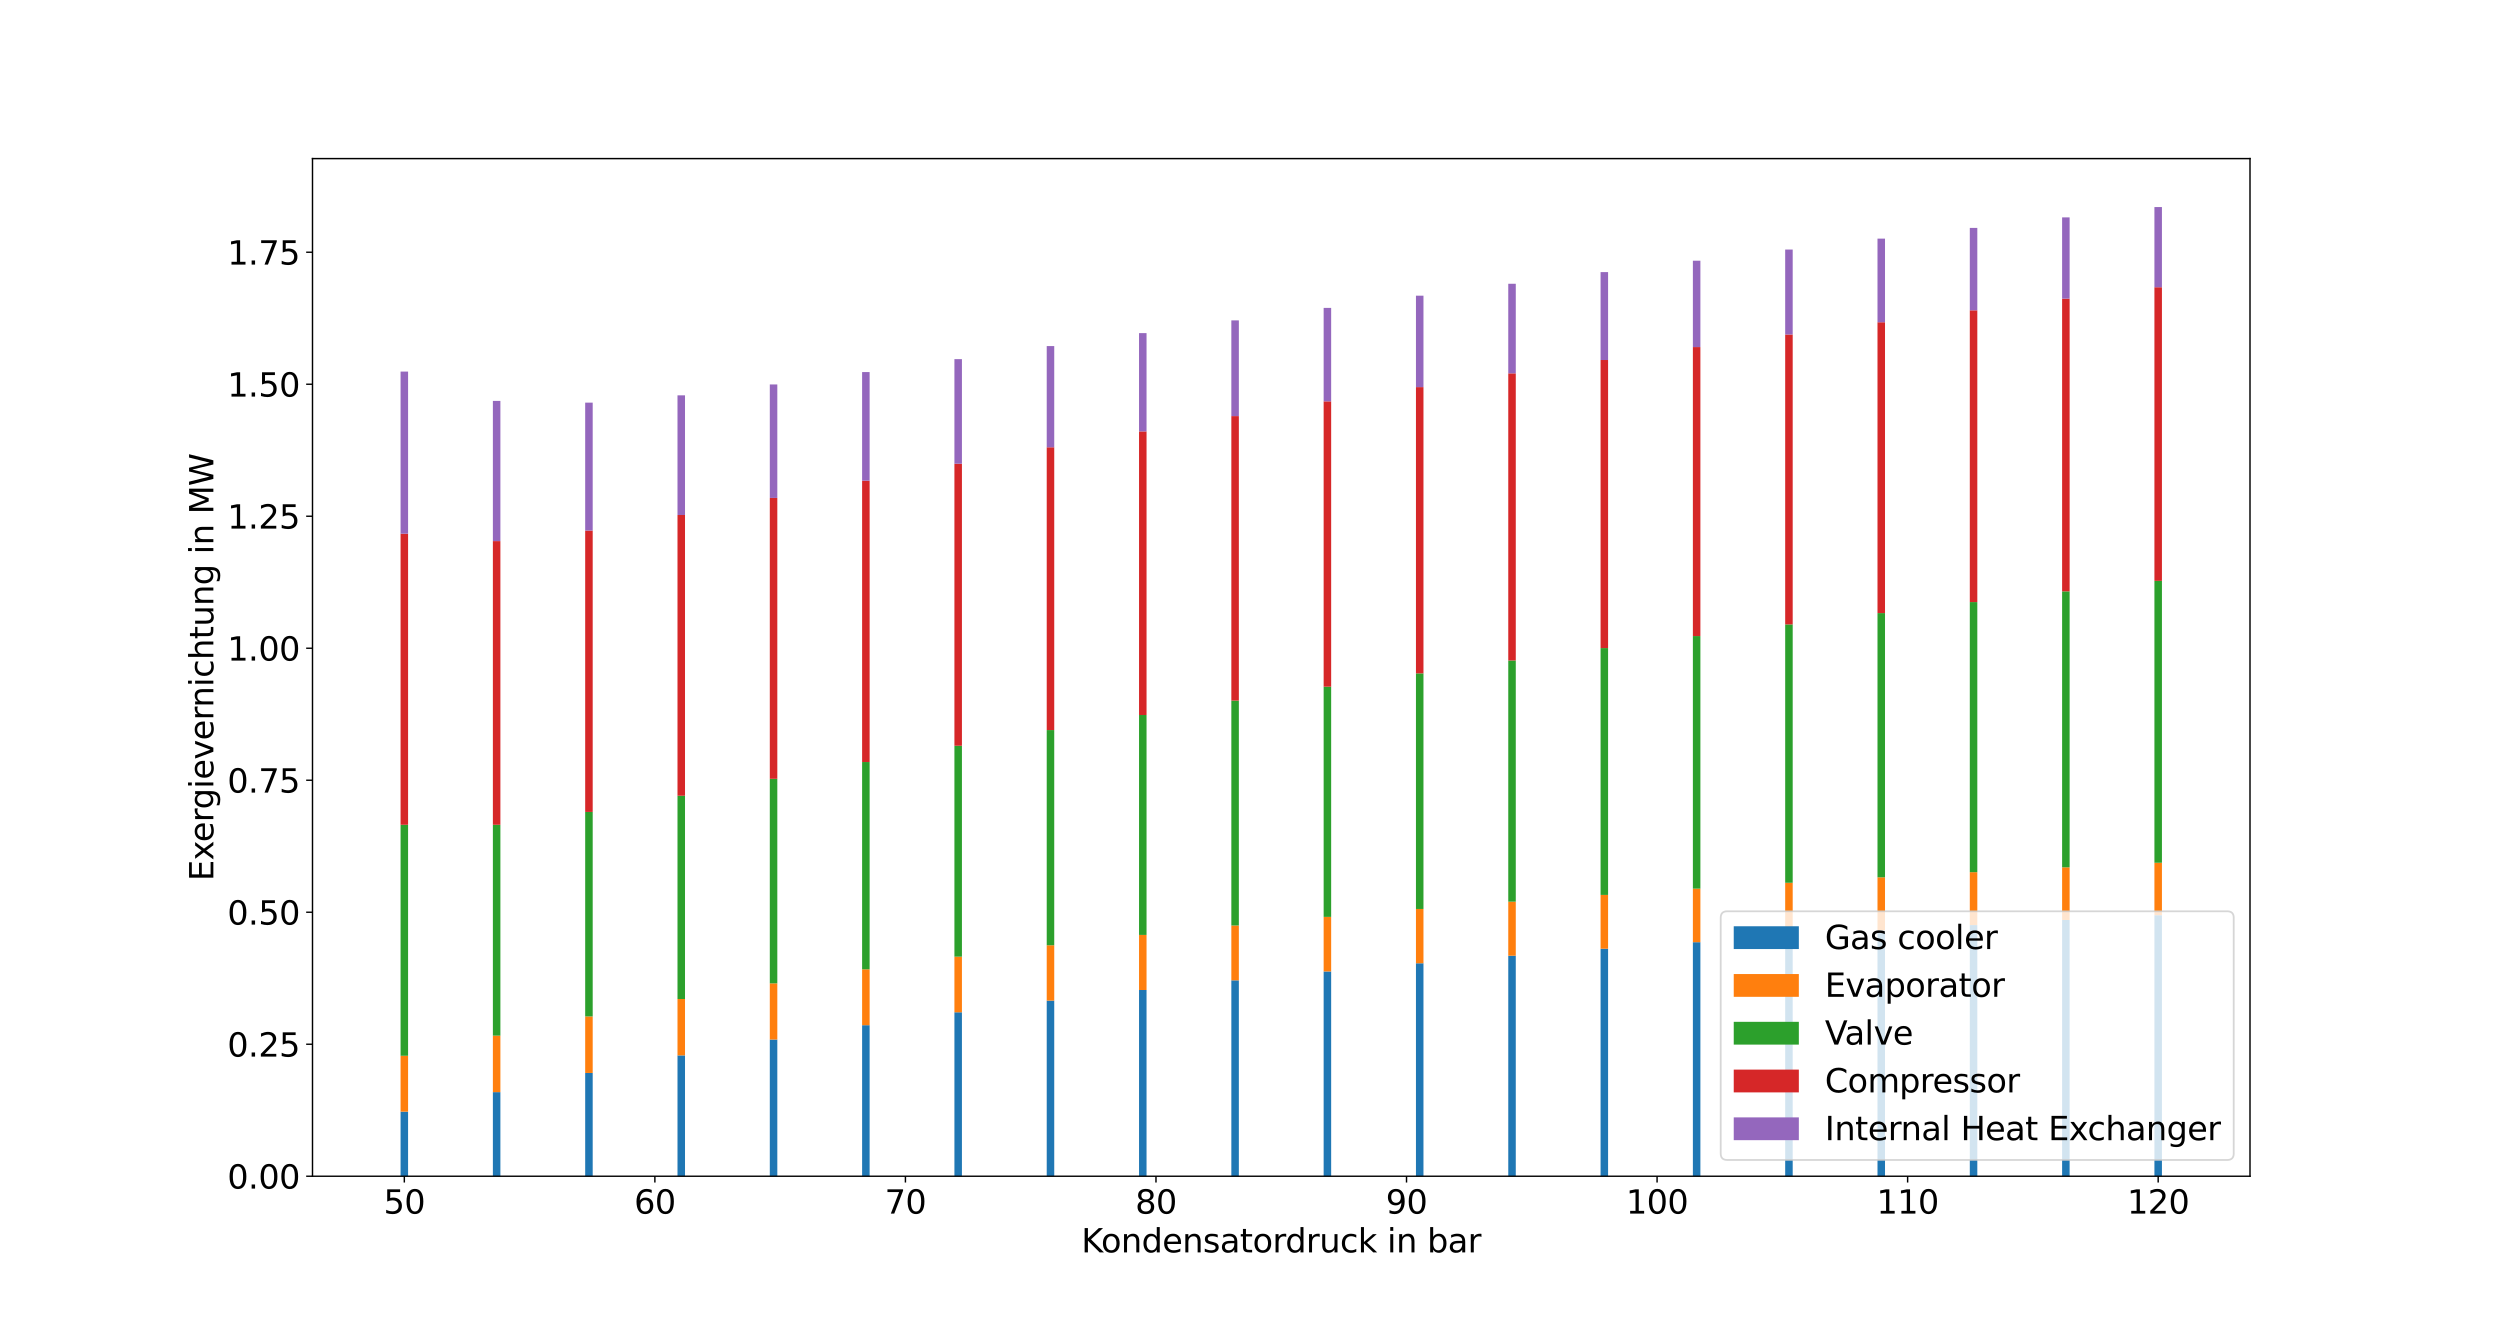 <?xml version="1.0" encoding="utf-8" standalone="no"?>
<!DOCTYPE svg PUBLIC "-//W3C//DTD SVG 1.1//EN"
  "http://www.w3.org/Graphics/SVG/1.1/DTD/svg11.dtd">
<svg xmlns:xlink="http://www.w3.org/1999/xlink" width="1382.4pt" height="730.8pt" viewBox="0 0 1382.4 730.8" xmlns="http://www.w3.org/2000/svg" version="1.1">
 <defs>
  <style type="text/css">*{stroke-linejoin: round; stroke-linecap: butt}</style>
 </defs>
 <g id="figure_1">
  <g id="patch_1">
   <path d="M 0 730.8 
L 1382.4 730.8 
L 1382.4 0 
L 0 0 
z
" style="fill: #ffffff"/>
  </g>
  <g id="axes_1">
   <g id="patch_2">
    <path d="M 172.8 650.412 
L 1244.16 650.412 
L 1244.16 87.696 
L 172.8 87.696 
z
" style="fill: #ffffff"/>
   </g>
   <g id="patch_3">
    <path d="M 221.498 650.412 
L 225.654 650.412 
L 225.654 614.702 
L 221.498 614.702 
z
" clip-path="url(#p7369e51eba)" style="fill: #1f77b4"/>
   </g>
   <g id="patch_4">
    <path d="M 272.541 650.412 
L 276.697 650.412 
L 276.697 603.913 
L 272.541 603.913 
z
" clip-path="url(#p7369e51eba)" style="fill: #1f77b4"/>
   </g>
   <g id="patch_5">
    <path d="M 323.583 650.412 
L 327.739 650.412 
L 327.739 593.308 
L 323.583 593.308 
z
" clip-path="url(#p7369e51eba)" style="fill: #1f77b4"/>
   </g>
   <g id="patch_6">
    <path d="M 374.626 650.412 
L 378.782 650.412 
L 378.782 583.585 
L 374.626 583.585 
z
" clip-path="url(#p7369e51eba)" style="fill: #1f77b4"/>
   </g>
   <g id="patch_7">
    <path d="M 425.668 650.412 
L 429.824 650.412 
L 429.824 574.804 
L 425.668 574.804 
z
" clip-path="url(#p7369e51eba)" style="fill: #1f77b4"/>
   </g>
   <g id="patch_8">
    <path d="M 476.711 650.412 
L 480.867 650.412 
L 480.867 566.895 
L 476.711 566.895 
z
" clip-path="url(#p7369e51eba)" style="fill: #1f77b4"/>
   </g>
   <g id="patch_9">
    <path d="M 527.753 650.412 
L 531.909 650.412 
L 531.909 559.759 
L 527.753 559.759 
z
" clip-path="url(#p7369e51eba)" style="fill: #1f77b4"/>
   </g>
   <g id="patch_10">
    <path d="M 578.796 650.412 
L 582.952 650.412 
L 582.952 553.3 
L 578.796 553.3 
z
" clip-path="url(#p7369e51eba)" style="fill: #1f77b4"/>
   </g>
   <g id="patch_11">
    <path d="M 629.838 650.412 
L 633.994 650.412 
L 633.994 547.431 
L 629.838 547.431 
z
" clip-path="url(#p7369e51eba)" style="fill: #1f77b4"/>
   </g>
   <g id="patch_12">
    <path d="M 680.881 650.412 
L 685.037 650.412 
L 685.037 542.075 
L 680.881 542.075 
z
" clip-path="url(#p7369e51eba)" style="fill: #1f77b4"/>
   </g>
   <g id="patch_13">
    <path d="M 731.923 650.412 
L 736.079 650.412 
L 736.079 537.166 
L 731.923 537.166 
z
" clip-path="url(#p7369e51eba)" style="fill: #1f77b4"/>
   </g>
   <g id="patch_14">
    <path d="M 782.966 650.412 
L 787.122 650.412 
L 787.122 532.649 
L 782.966 532.649 
z
" clip-path="url(#p7369e51eba)" style="fill: #1f77b4"/>
   </g>
   <g id="patch_15">
    <path d="M 834.008 650.412 
L 838.164 650.412 
L 838.164 528.476 
L 834.008 528.476 
z
" clip-path="url(#p7369e51eba)" style="fill: #1f77b4"/>
   </g>
   <g id="patch_16">
    <path d="M 885.051 650.412 
L 889.207 650.412 
L 889.207 524.605 
L 885.051 524.605 
z
" clip-path="url(#p7369e51eba)" style="fill: #1f77b4"/>
   </g>
   <g id="patch_17">
    <path d="M 936.093 650.412 
L 940.249 650.412 
L 940.249 521.001 
L 936.093 521.001 
z
" clip-path="url(#p7369e51eba)" style="fill: #1f77b4"/>
   </g>
   <g id="patch_18">
    <path d="M 987.136 650.412 
L 991.292 650.412 
L 991.292 517.635 
L 987.136 517.635 
z
" clip-path="url(#p7369e51eba)" style="fill: #1f77b4"/>
   </g>
   <g id="patch_19">
    <path d="M 1038.178 650.412 
L 1042.334 650.412 
L 1042.334 514.479 
L 1038.178 514.479 
z
" clip-path="url(#p7369e51eba)" style="fill: #1f77b4"/>
   </g>
   <g id="patch_20">
    <path d="M 1089.221 650.412 
L 1093.377 650.412 
L 1093.377 511.513 
L 1089.221 511.513 
z
" clip-path="url(#p7369e51eba)" style="fill: #1f77b4"/>
   </g>
   <g id="patch_21">
    <path d="M 1140.263 650.412 
L 1144.419 650.412 
L 1144.419 508.715 
L 1140.263 508.715 
z
" clip-path="url(#p7369e51eba)" style="fill: #1f77b4"/>
   </g>
   <g id="patch_22">
    <path d="M 1191.306 650.412 
L 1195.462 650.412 
L 1195.462 506.07 
L 1191.306 506.07 
z
" clip-path="url(#p7369e51eba)" style="fill: #1f77b4"/>
   </g>
   <g id="patch_23">
    <path d="M 221.498 614.702 
L 225.654 614.702 
L 225.654 583.798 
L 221.498 583.798 
z
" clip-path="url(#p7369e51eba)" style="fill: #ff7f0e"/>
   </g>
   <g id="patch_24">
    <path d="M 272.541 603.913 
L 276.697 603.913 
L 276.697 572.67 
L 272.541 572.67 
z
" clip-path="url(#p7369e51eba)" style="fill: #ff7f0e"/>
   </g>
   <g id="patch_25">
    <path d="M 323.583 593.308 
L 327.739 593.308 
L 327.739 562.045 
L 323.583 562.045 
z
" clip-path="url(#p7369e51eba)" style="fill: #ff7f0e"/>
   </g>
   <g id="patch_26">
    <path d="M 374.626 583.585 
L 378.782 583.585 
L 378.782 552.406 
L 374.626 552.406 
z
" clip-path="url(#p7369e51eba)" style="fill: #ff7f0e"/>
   </g>
   <g id="patch_27">
    <path d="M 425.668 574.804 
L 429.824 574.804 
L 429.824 543.751 
L 425.668 543.751 
z
" clip-path="url(#p7369e51eba)" style="fill: #ff7f0e"/>
   </g>
   <g id="patch_28">
    <path d="M 476.711 566.895 
L 480.867 566.895 
L 480.867 535.986 
L 476.711 535.986 
z
" clip-path="url(#p7369e51eba)" style="fill: #ff7f0e"/>
   </g>
   <g id="patch_29">
    <path d="M 527.753 559.759 
L 531.909 559.759 
L 531.909 529 
L 527.753 529 
z
" clip-path="url(#p7369e51eba)" style="fill: #ff7f0e"/>
   </g>
   <g id="patch_30">
    <path d="M 578.796 553.3 
L 582.952 553.3 
L 582.952 522.692 
L 578.796 522.692 
z
" clip-path="url(#p7369e51eba)" style="fill: #ff7f0e"/>
   </g>
   <g id="patch_31">
    <path d="M 629.838 547.431 
L 633.994 547.431 
L 633.994 516.972 
L 629.838 516.972 
z
" clip-path="url(#p7369e51eba)" style="fill: #ff7f0e"/>
   </g>
   <g id="patch_32">
    <path d="M 680.881 542.075 
L 685.037 542.075 
L 685.037 511.764 
L 680.881 511.764 
z
" clip-path="url(#p7369e51eba)" style="fill: #ff7f0e"/>
   </g>
   <g id="patch_33">
    <path d="M 731.923 537.166 
L 736.079 537.166 
L 736.079 507 
L 731.923 507 
z
" clip-path="url(#p7369e51eba)" style="fill: #ff7f0e"/>
   </g>
   <g id="patch_34">
    <path d="M 782.966 532.649 
L 787.122 532.649 
L 787.122 502.624 
L 782.966 502.624 
z
" clip-path="url(#p7369e51eba)" style="fill: #ff7f0e"/>
   </g>
   <g id="patch_35">
    <path d="M 834.008 528.476 
L 838.164 528.476 
L 838.164 498.588 
L 834.008 498.588 
z
" clip-path="url(#p7369e51eba)" style="fill: #ff7f0e"/>
   </g>
   <g id="patch_36">
    <path d="M 885.051 524.605 
L 889.207 524.605 
L 889.207 494.852 
L 885.051 494.852 
z
" clip-path="url(#p7369e51eba)" style="fill: #ff7f0e"/>
   </g>
   <g id="patch_37">
    <path d="M 936.093 521.001 
L 940.249 521.001 
L 940.249 491.381 
L 936.093 491.381 
z
" clip-path="url(#p7369e51eba)" style="fill: #ff7f0e"/>
   </g>
   <g id="patch_38">
    <path d="M 987.136 517.635 
L 991.292 517.635 
L 991.292 488.143 
L 987.136 488.143 
z
" clip-path="url(#p7369e51eba)" style="fill: #ff7f0e"/>
   </g>
   <g id="patch_39">
    <path d="M 1038.178 514.479 
L 1042.334 514.479 
L 1042.334 485.114 
L 1038.178 485.114 
z
" clip-path="url(#p7369e51eba)" style="fill: #ff7f0e"/>
   </g>
   <g id="patch_40">
    <path d="M 1089.221 511.513 
L 1093.377 511.513 
L 1093.377 482.271 
L 1089.221 482.271 
z
" clip-path="url(#p7369e51eba)" style="fill: #ff7f0e"/>
   </g>
   <g id="patch_41">
    <path d="M 1140.263 508.715 
L 1144.419 508.715 
L 1144.419 479.595 
L 1140.263 479.595 
z
" clip-path="url(#p7369e51eba)" style="fill: #ff7f0e"/>
   </g>
   <g id="patch_42">
    <path d="M 1191.306 506.07 
L 1195.462 506.07 
L 1195.462 477.07 
L 1191.306 477.07 
z
" clip-path="url(#p7369e51eba)" style="fill: #ff7f0e"/>
   </g>
   <g id="patch_43">
    <path d="M 221.498 583.798 
L 225.654 583.798 
L 225.654 456.068 
L 221.498 456.068 
z
" clip-path="url(#p7369e51eba)" style="fill: #2ca02c"/>
   </g>
   <g id="patch_44">
    <path d="M 272.541 572.67 
L 276.697 572.67 
L 276.697 456.074 
L 272.541 456.074 
z
" clip-path="url(#p7369e51eba)" style="fill: #2ca02c"/>
   </g>
   <g id="patch_45">
    <path d="M 323.583 562.045 
L 327.739 562.045 
L 327.739 448.969 
L 323.583 448.969 
z
" clip-path="url(#p7369e51eba)" style="fill: #2ca02c"/>
   </g>
   <g id="patch_46">
    <path d="M 374.626 552.406 
L 378.782 552.406 
L 378.782 440.016 
L 374.626 440.016 
z
" clip-path="url(#p7369e51eba)" style="fill: #2ca02c"/>
   </g>
   <g id="patch_47">
    <path d="M 425.668 543.751 
L 429.824 543.751 
L 429.824 430.652 
L 425.668 430.652 
z
" clip-path="url(#p7369e51eba)" style="fill: #2ca02c"/>
   </g>
   <g id="patch_48">
    <path d="M 476.711 535.986 
L 480.867 535.986 
L 480.867 421.374 
L 476.711 421.374 
z
" clip-path="url(#p7369e51eba)" style="fill: #2ca02c"/>
   </g>
   <g id="patch_49">
    <path d="M 527.753 529 
L 531.909 529 
L 531.909 412.368 
L 527.753 412.368 
z
" clip-path="url(#p7369e51eba)" style="fill: #2ca02c"/>
   </g>
   <g id="patch_50">
    <path d="M 578.796 522.692 
L 582.952 522.692 
L 582.952 403.697 
L 578.796 403.697 
z
" clip-path="url(#p7369e51eba)" style="fill: #2ca02c"/>
   </g>
   <g id="patch_51">
    <path d="M 629.838 516.972 
L 633.994 516.972 
L 633.994 395.375 
L 629.838 395.375 
z
" clip-path="url(#p7369e51eba)" style="fill: #2ca02c"/>
   </g>
   <g id="patch_52">
    <path d="M 680.881 511.764 
L 685.037 511.764 
L 685.037 387.389 
L 680.881 387.389 
z
" clip-path="url(#p7369e51eba)" style="fill: #2ca02c"/>
   </g>
   <g id="patch_53">
    <path d="M 731.923 507 
L 736.079 507 
L 736.079 379.719 
L 731.923 379.719 
z
" clip-path="url(#p7369e51eba)" style="fill: #2ca02c"/>
   </g>
   <g id="patch_54">
    <path d="M 782.966 502.624 
L 787.122 502.624 
L 787.122 372.341 
L 782.966 372.341 
z
" clip-path="url(#p7369e51eba)" style="fill: #2ca02c"/>
   </g>
   <g id="patch_55">
    <path d="M 834.008 498.588 
L 838.164 498.588 
L 838.164 365.23 
L 834.008 365.23 
z
" clip-path="url(#p7369e51eba)" style="fill: #2ca02c"/>
   </g>
   <g id="patch_56">
    <path d="M 885.051 494.852 
L 889.207 494.852 
L 889.207 358.362 
L 885.051 358.362 
z
" clip-path="url(#p7369e51eba)" style="fill: #2ca02c"/>
   </g>
   <g id="patch_57">
    <path d="M 936.093 491.381 
L 940.249 491.381 
L 940.249 351.716 
L 936.093 351.716 
z
" clip-path="url(#p7369e51eba)" style="fill: #2ca02c"/>
   </g>
   <g id="patch_58">
    <path d="M 987.136 488.143 
L 991.292 488.143 
L 991.292 345.273 
L 987.136 345.273 
z
" clip-path="url(#p7369e51eba)" style="fill: #2ca02c"/>
   </g>
   <g id="patch_59">
    <path d="M 1038.178 485.114 
L 1042.334 485.114 
L 1042.334 339.015 
L 1038.178 339.015 
z
" clip-path="url(#p7369e51eba)" style="fill: #2ca02c"/>
   </g>
   <g id="patch_60">
    <path d="M 1089.221 482.271 
L 1093.377 482.271 
L 1093.377 332.925 
L 1089.221 332.925 
z
" clip-path="url(#p7369e51eba)" style="fill: #2ca02c"/>
   </g>
   <g id="patch_61">
    <path d="M 1140.263 479.595 
L 1144.419 479.595 
L 1144.419 326.991 
L 1140.263 326.991 
z
" clip-path="url(#p7369e51eba)" style="fill: #2ca02c"/>
   </g>
   <g id="patch_62">
    <path d="M 1191.306 477.07 
L 1195.462 477.07 
L 1195.462 321.199 
L 1191.306 321.199 
z
" clip-path="url(#p7369e51eba)" style="fill: #2ca02c"/>
   </g>
   <g id="patch_63">
    <path d="M 221.498 456.068 
L 225.654 456.068 
L 225.654 295.112 
L 221.498 295.112 
z
" clip-path="url(#p7369e51eba)" style="fill: #d62728"/>
   </g>
   <g id="patch_64">
    <path d="M 272.541 456.074 
L 276.697 456.074 
L 276.697 299.205 
L 272.541 299.205 
z
" clip-path="url(#p7369e51eba)" style="fill: #d62728"/>
   </g>
   <g id="patch_65">
    <path d="M 323.583 448.969 
L 327.739 448.969 
L 327.739 293.384 
L 323.583 293.384 
z
" clip-path="url(#p7369e51eba)" style="fill: #d62728"/>
   </g>
   <g id="patch_66">
    <path d="M 374.626 440.016 
L 378.782 440.016 
L 378.782 284.767 
L 374.626 284.767 
z
" clip-path="url(#p7369e51eba)" style="fill: #d62728"/>
   </g>
   <g id="patch_67">
    <path d="M 425.668 430.652 
L 429.824 430.652 
L 429.824 275.334 
L 425.668 275.334 
z
" clip-path="url(#p7369e51eba)" style="fill: #d62728"/>
   </g>
   <g id="patch_68">
    <path d="M 476.711 421.374 
L 480.867 421.374 
L 480.867 265.791 
L 476.711 265.791 
z
" clip-path="url(#p7369e51eba)" style="fill: #d62728"/>
   </g>
   <g id="patch_69">
    <path d="M 527.753 412.368 
L 531.909 412.368 
L 531.909 256.417 
L 527.753 256.417 
z
" clip-path="url(#p7369e51eba)" style="fill: #d62728"/>
   </g>
   <g id="patch_70">
    <path d="M 578.796 403.697 
L 582.952 403.697 
L 582.952 247.324 
L 578.796 247.324 
z
" clip-path="url(#p7369e51eba)" style="fill: #d62728"/>
   </g>
   <g id="patch_71">
    <path d="M 629.838 395.375 
L 633.994 395.375 
L 633.994 238.546 
L 629.838 238.546 
z
" clip-path="url(#p7369e51eba)" style="fill: #d62728"/>
   </g>
   <g id="patch_72">
    <path d="M 680.881 387.389 
L 685.037 387.389 
L 685.037 230.085 
L 680.881 230.085 
z
" clip-path="url(#p7369e51eba)" style="fill: #d62728"/>
   </g>
   <g id="patch_73">
    <path d="M 731.923 379.719 
L 736.079 379.719 
L 736.079 221.928 
L 731.923 221.928 
z
" clip-path="url(#p7369e51eba)" style="fill: #d62728"/>
   </g>
   <g id="patch_74">
    <path d="M 782.966 372.341 
L 787.122 372.341 
L 787.122 214.055 
L 782.966 214.055 
z
" clip-path="url(#p7369e51eba)" style="fill: #d62728"/>
   </g>
   <g id="patch_75">
    <path d="M 834.008 365.23 
L 838.164 365.23 
L 838.164 206.443 
L 834.008 206.443 
z
" clip-path="url(#p7369e51eba)" style="fill: #d62728"/>
   </g>
   <g id="patch_76">
    <path d="M 885.051 358.362 
L 889.207 358.362 
L 889.207 199.07 
L 885.051 199.07 
z
" clip-path="url(#p7369e51eba)" style="fill: #d62728"/>
   </g>
   <g id="patch_77">
    <path d="M 936.093 351.716 
L 940.249 351.716 
L 940.249 191.916 
L 936.093 191.916 
z
" clip-path="url(#p7369e51eba)" style="fill: #d62728"/>
   </g>
   <g id="patch_78">
    <path d="M 987.136 345.273 
L 991.292 345.273 
L 991.292 184.963 
L 987.136 184.963 
z
" clip-path="url(#p7369e51eba)" style="fill: #d62728"/>
   </g>
   <g id="patch_79">
    <path d="M 1038.178 339.015 
L 1042.334 339.015 
L 1042.334 178.192 
L 1038.178 178.192 
z
" clip-path="url(#p7369e51eba)" style="fill: #d62728"/>
   </g>
   <g id="patch_80">
    <path d="M 1089.221 332.925 
L 1093.377 332.925 
L 1093.377 171.588 
L 1089.221 171.588 
z
" clip-path="url(#p7369e51eba)" style="fill: #d62728"/>
   </g>
   <g id="patch_81">
    <path d="M 1140.263 326.991 
L 1144.419 326.991 
L 1144.419 165.138 
L 1140.263 165.138 
z
" clip-path="url(#p7369e51eba)" style="fill: #d62728"/>
   </g>
   <g id="patch_82">
    <path d="M 1191.306 321.199 
L 1195.462 321.199 
L 1195.462 158.83 
L 1191.306 158.83 
z
" clip-path="url(#p7369e51eba)" style="fill: #d62728"/>
   </g>
   <g id="patch_83">
    <path d="M 221.498 295.112 
L 225.654 295.112 
L 225.654 205.468 
L 221.498 205.468 
z
" clip-path="url(#p7369e51eba)" style="fill: #9467bd"/>
   </g>
   <g id="patch_84">
    <path d="M 272.541 299.205 
L 276.697 299.205 
L 276.697 221.684 
L 272.541 221.684 
z
" clip-path="url(#p7369e51eba)" style="fill: #9467bd"/>
   </g>
   <g id="patch_85">
    <path d="M 323.583 293.384 
L 327.739 293.384 
L 327.739 222.641 
L 323.583 222.641 
z
" clip-path="url(#p7369e51eba)" style="fill: #9467bd"/>
   </g>
   <g id="patch_86">
    <path d="M 374.626 284.767 
L 378.782 284.767 
L 378.782 218.604 
L 374.626 218.604 
z
" clip-path="url(#p7369e51eba)" style="fill: #9467bd"/>
   </g>
   <g id="patch_87">
    <path d="M 425.668 275.334 
L 429.824 275.334 
L 429.824 212.585 
L 425.668 212.585 
z
" clip-path="url(#p7369e51eba)" style="fill: #9467bd"/>
   </g>
   <g id="patch_88">
    <path d="M 476.711 265.791 
L 480.867 265.791 
L 480.867 205.741 
L 476.711 205.741 
z
" clip-path="url(#p7369e51eba)" style="fill: #9467bd"/>
   </g>
   <g id="patch_89">
    <path d="M 527.753 256.417 
L 531.909 256.417 
L 531.909 198.585 
L 527.753 198.585 
z
" clip-path="url(#p7369e51eba)" style="fill: #9467bd"/>
   </g>
   <g id="patch_90">
    <path d="M 578.796 247.324 
L 582.952 247.324 
L 582.952 191.365 
L 578.796 191.365 
z
" clip-path="url(#p7369e51eba)" style="fill: #9467bd"/>
   </g>
   <g id="patch_91">
    <path d="M 629.838 238.546 
L 633.994 238.546 
L 633.994 184.201 
L 629.838 184.201 
z
" clip-path="url(#p7369e51eba)" style="fill: #9467bd"/>
   </g>
   <g id="patch_92">
    <path d="M 680.881 230.085 
L 685.037 230.085 
L 685.037 177.155 
L 680.881 177.155 
z
" clip-path="url(#p7369e51eba)" style="fill: #9467bd"/>
   </g>
   <g id="patch_93">
    <path d="M 731.923 221.928 
L 736.079 221.928 
L 736.079 170.253 
L 731.923 170.253 
z
" clip-path="url(#p7369e51eba)" style="fill: #9467bd"/>
   </g>
   <g id="patch_94">
    <path d="M 782.966 214.055 
L 787.122 214.055 
L 787.122 163.504 
L 782.966 163.504 
z
" clip-path="url(#p7369e51eba)" style="fill: #9467bd"/>
   </g>
   <g id="patch_95">
    <path d="M 834.008 206.443 
L 838.164 206.443 
L 838.164 156.91 
L 834.008 156.91 
z
" clip-path="url(#p7369e51eba)" style="fill: #9467bd"/>
   </g>
   <g id="patch_96">
    <path d="M 885.051 199.07 
L 889.207 199.07 
L 889.207 150.464 
L 885.051 150.464 
z
" clip-path="url(#p7369e51eba)" style="fill: #9467bd"/>
   </g>
   <g id="patch_97">
    <path d="M 936.093 191.916 
L 940.249 191.916 
L 940.249 144.161 
L 936.093 144.161 
z
" clip-path="url(#p7369e51eba)" style="fill: #9467bd"/>
   </g>
   <g id="patch_98">
    <path d="M 987.136 184.963 
L 991.292 184.963 
L 991.292 137.992 
L 987.136 137.992 
z
" clip-path="url(#p7369e51eba)" style="fill: #9467bd"/>
   </g>
   <g id="patch_99">
    <path d="M 1038.178 178.192 
L 1042.334 178.192 
L 1042.334 131.949 
L 1038.178 131.949 
z
" clip-path="url(#p7369e51eba)" style="fill: #9467bd"/>
   </g>
   <g id="patch_100">
    <path d="M 1089.221 171.588 
L 1093.377 171.588 
L 1093.377 126.023 
L 1089.221 126.023 
z
" clip-path="url(#p7369e51eba)" style="fill: #9467bd"/>
   </g>
   <g id="patch_101">
    <path d="M 1140.263 165.138 
L 1144.419 165.138 
L 1144.419 120.206 
L 1140.263 120.206 
z
" clip-path="url(#p7369e51eba)" style="fill: #9467bd"/>
   </g>
   <g id="patch_102">
    <path d="M 1191.306 158.83 
L 1195.462 158.83 
L 1195.462 114.492 
L 1191.306 114.492 
z
" clip-path="url(#p7369e51eba)" style="fill: #9467bd"/>
   </g>
   <g id="matplotlib.axis_1">
    <g id="xtick_1">
     <g id="line2d_1">
      <defs>
       <path id="m0878bf760c" d="M 0 0 
L 0 3.5 
" style="stroke: #000000; stroke-width: 0.8"/>
      </defs>
      <g>
       <use xlink:href="#m0878bf760c" x="223.576" y="650.412" style="stroke: #000000; stroke-width: 0.8"/>
      </g>
     </g>
     <g id="text_1">
      <!-- 50 -->
      <g transform="translate(212.124 671.089) scale(0.18 -0.18)">
       <defs>
        <path id="DejaVuSans-35" d="M 691 4666 
L 3169 4666 
L 3169 4134 
L 1269 4134 
L 1269 2991 
Q 1406 3038 1543 3061 
Q 1681 3084 1819 3084 
Q 2600 3084 3056 2656 
Q 3513 2228 3513 1497 
Q 3513 744 3044 326 
Q 2575 -91 1722 -91 
Q 1428 -91 1123 -41 
Q 819 9 494 109 
L 494 744 
Q 775 591 1075 516 
Q 1375 441 1709 441 
Q 2250 441 2565 725 
Q 2881 1009 2881 1497 
Q 2881 1984 2565 2268 
Q 2250 2553 1709 2553 
Q 1456 2553 1204 2497 
Q 953 2441 691 2322 
L 691 4666 
z
" transform="scale(0.016)"/>
        <path id="DejaVuSans-30" d="M 2034 4250 
Q 1547 4250 1301 3770 
Q 1056 3291 1056 2328 
Q 1056 1369 1301 889 
Q 1547 409 2034 409 
Q 2525 409 2770 889 
Q 3016 1369 3016 2328 
Q 3016 3291 2770 3770 
Q 2525 4250 2034 4250 
z
M 2034 4750 
Q 2819 4750 3233 4129 
Q 3647 3509 3647 2328 
Q 3647 1150 3233 529 
Q 2819 -91 2034 -91 
Q 1250 -91 836 529 
Q 422 1150 422 2328 
Q 422 3509 836 4129 
Q 1250 4750 2034 4750 
z
" transform="scale(0.016)"/>
       </defs>
       <use xlink:href="#DejaVuSans-35"/>
       <use xlink:href="#DejaVuSans-30" x="63.623"/>
      </g>
     </g>
    </g>
    <g id="xtick_2">
     <g id="line2d_2">
      <g>
       <use xlink:href="#m0878bf760c" x="362.12" y="650.412" style="stroke: #000000; stroke-width: 0.8"/>
      </g>
     </g>
     <g id="text_2">
      <!-- 60 -->
      <g transform="translate(350.668 671.089) scale(0.18 -0.18)">
       <defs>
        <path id="DejaVuSans-36" d="M 2113 2584 
Q 1688 2584 1439 2293 
Q 1191 2003 1191 1497 
Q 1191 994 1439 701 
Q 1688 409 2113 409 
Q 2538 409 2786 701 
Q 3034 994 3034 1497 
Q 3034 2003 2786 2293 
Q 2538 2584 2113 2584 
z
M 3366 4563 
L 3366 3988 
Q 3128 4100 2886 4159 
Q 2644 4219 2406 4219 
Q 1781 4219 1451 3797 
Q 1122 3375 1075 2522 
Q 1259 2794 1537 2939 
Q 1816 3084 2150 3084 
Q 2853 3084 3261 2657 
Q 3669 2231 3669 1497 
Q 3669 778 3244 343 
Q 2819 -91 2113 -91 
Q 1303 -91 875 529 
Q 447 1150 447 2328 
Q 447 3434 972 4092 
Q 1497 4750 2381 4750 
Q 2619 4750 2861 4703 
Q 3103 4656 3366 4563 
z
" transform="scale(0.016)"/>
       </defs>
       <use xlink:href="#DejaVuSans-36"/>
       <use xlink:href="#DejaVuSans-30" x="63.623"/>
      </g>
     </g>
    </g>
    <g id="xtick_3">
     <g id="line2d_3">
      <g>
       <use xlink:href="#m0878bf760c" x="500.664" y="650.412" style="stroke: #000000; stroke-width: 0.8"/>
      </g>
     </g>
     <g id="text_3">
      <!-- 70 -->
      <g transform="translate(489.212 671.089) scale(0.18 -0.18)">
       <defs>
        <path id="DejaVuSans-37" d="M 525 4666 
L 3525 4666 
L 3525 4397 
L 1831 0 
L 1172 0 
L 2766 4134 
L 525 4134 
L 525 4666 
z
" transform="scale(0.016)"/>
       </defs>
       <use xlink:href="#DejaVuSans-37"/>
       <use xlink:href="#DejaVuSans-30" x="63.623"/>
      </g>
     </g>
    </g>
    <g id="xtick_4">
     <g id="line2d_4">
      <g>
       <use xlink:href="#m0878bf760c" x="639.208" y="650.412" style="stroke: #000000; stroke-width: 0.8"/>
      </g>
     </g>
     <g id="text_4">
      <!-- 80 -->
      <g transform="translate(627.756 671.089) scale(0.18 -0.18)">
       <defs>
        <path id="DejaVuSans-38" d="M 2034 2216 
Q 1584 2216 1326 1975 
Q 1069 1734 1069 1313 
Q 1069 891 1326 650 
Q 1584 409 2034 409 
Q 2484 409 2743 651 
Q 3003 894 3003 1313 
Q 3003 1734 2745 1975 
Q 2488 2216 2034 2216 
z
M 1403 2484 
Q 997 2584 770 2862 
Q 544 3141 544 3541 
Q 544 4100 942 4425 
Q 1341 4750 2034 4750 
Q 2731 4750 3128 4425 
Q 3525 4100 3525 3541 
Q 3525 3141 3298 2862 
Q 3072 2584 2669 2484 
Q 3125 2378 3379 2068 
Q 3634 1759 3634 1313 
Q 3634 634 3220 271 
Q 2806 -91 2034 -91 
Q 1263 -91 848 271 
Q 434 634 434 1313 
Q 434 1759 690 2068 
Q 947 2378 1403 2484 
z
M 1172 3481 
Q 1172 3119 1398 2916 
Q 1625 2713 2034 2713 
Q 2441 2713 2670 2916 
Q 2900 3119 2900 3481 
Q 2900 3844 2670 4047 
Q 2441 4250 2034 4250 
Q 1625 4250 1398 4047 
Q 1172 3844 1172 3481 
z
" transform="scale(0.016)"/>
       </defs>
       <use xlink:href="#DejaVuSans-38"/>
       <use xlink:href="#DejaVuSans-30" x="63.623"/>
      </g>
     </g>
    </g>
    <g id="xtick_5">
     <g id="line2d_5">
      <g>
       <use xlink:href="#m0878bf760c" x="777.752" y="650.412" style="stroke: #000000; stroke-width: 0.8"/>
      </g>
     </g>
     <g id="text_5">
      <!-- 90 -->
      <g transform="translate(766.299 671.089) scale(0.18 -0.18)">
       <defs>
        <path id="DejaVuSans-39" d="M 703 97 
L 703 672 
Q 941 559 1184 500 
Q 1428 441 1663 441 
Q 2288 441 2617 861 
Q 2947 1281 2994 2138 
Q 2813 1869 2534 1725 
Q 2256 1581 1919 1581 
Q 1219 1581 811 2004 
Q 403 2428 403 3163 
Q 403 3881 828 4315 
Q 1253 4750 1959 4750 
Q 2769 4750 3195 4129 
Q 3622 3509 3622 2328 
Q 3622 1225 3098 567 
Q 2575 -91 1691 -91 
Q 1453 -91 1209 -44 
Q 966 3 703 97 
z
M 1959 2075 
Q 2384 2075 2632 2365 
Q 2881 2656 2881 3163 
Q 2881 3666 2632 3958 
Q 2384 4250 1959 4250 
Q 1534 4250 1286 3958 
Q 1038 3666 1038 3163 
Q 1038 2656 1286 2365 
Q 1534 2075 1959 2075 
z
" transform="scale(0.016)"/>
       </defs>
       <use xlink:href="#DejaVuSans-39"/>
       <use xlink:href="#DejaVuSans-30" x="63.623"/>
      </g>
     </g>
    </g>
    <g id="xtick_6">
     <g id="line2d_6">
      <g>
       <use xlink:href="#m0878bf760c" x="916.296" y="650.412" style="stroke: #000000; stroke-width: 0.8"/>
      </g>
     </g>
     <g id="text_6">
      <!-- 100 -->
      <g transform="translate(899.117 671.089) scale(0.18 -0.18)">
       <defs>
        <path id="DejaVuSans-31" d="M 794 531 
L 1825 531 
L 1825 4091 
L 703 3866 
L 703 4441 
L 1819 4666 
L 2450 4666 
L 2450 531 
L 3481 531 
L 3481 0 
L 794 0 
L 794 531 
z
" transform="scale(0.016)"/>
       </defs>
       <use xlink:href="#DejaVuSans-31"/>
       <use xlink:href="#DejaVuSans-30" x="63.623"/>
       <use xlink:href="#DejaVuSans-30" x="127.246"/>
      </g>
     </g>
    </g>
    <g id="xtick_7">
     <g id="line2d_7">
      <g>
       <use xlink:href="#m0878bf760c" x="1054.84" y="650.412" style="stroke: #000000; stroke-width: 0.8"/>
      </g>
     </g>
     <g id="text_7">
      <!-- 110 -->
      <g transform="translate(1037.661 671.089) scale(0.18 -0.18)">
       <use xlink:href="#DejaVuSans-31"/>
       <use xlink:href="#DejaVuSans-31" x="63.623"/>
       <use xlink:href="#DejaVuSans-30" x="127.246"/>
      </g>
     </g>
    </g>
    <g id="xtick_8">
     <g id="line2d_8">
      <g>
       <use xlink:href="#m0878bf760c" x="1193.384" y="650.412" style="stroke: #000000; stroke-width: 0.8"/>
      </g>
     </g>
     <g id="text_8">
      <!-- 120 -->
      <g transform="translate(1176.205 671.089) scale(0.18 -0.18)">
       <defs>
        <path id="DejaVuSans-32" d="M 1228 531 
L 3431 531 
L 3431 0 
L 469 0 
L 469 531 
Q 828 903 1448 1529 
Q 2069 2156 2228 2338 
Q 2531 2678 2651 2914 
Q 2772 3150 2772 3378 
Q 2772 3750 2511 3984 
Q 2250 4219 1831 4219 
Q 1534 4219 1204 4116 
Q 875 4013 500 3803 
L 500 4441 
Q 881 4594 1212 4672 
Q 1544 4750 1819 4750 
Q 2544 4750 2975 4387 
Q 3406 4025 3406 3419 
Q 3406 3131 3298 2873 
Q 3191 2616 2906 2266 
Q 2828 2175 2409 1742 
Q 1991 1309 1228 531 
z
" transform="scale(0.016)"/>
       </defs>
       <use xlink:href="#DejaVuSans-31"/>
       <use xlink:href="#DejaVuSans-32" x="63.623"/>
       <use xlink:href="#DejaVuSans-30" x="127.246"/>
      </g>
     </g>
    </g>
    <g id="text_9">
     <!-- Kondensatordruck in bar -->
     <g transform="translate(597.95 692.51) scale(0.18 -0.18)">
      <defs>
       <path id="DejaVuSans-4b" d="M 628 4666 
L 1259 4666 
L 1259 2694 
L 3353 4666 
L 4166 4666 
L 1850 2491 
L 4331 0 
L 3500 0 
L 1259 2247 
L 1259 0 
L 628 0 
L 628 4666 
z
" transform="scale(0.016)"/>
       <path id="DejaVuSans-6f" d="M 1959 3097 
Q 1497 3097 1228 2736 
Q 959 2375 959 1747 
Q 959 1119 1226 758 
Q 1494 397 1959 397 
Q 2419 397 2687 759 
Q 2956 1122 2956 1747 
Q 2956 2369 2687 2733 
Q 2419 3097 1959 3097 
z
M 1959 3584 
Q 2709 3584 3137 3096 
Q 3566 2609 3566 1747 
Q 3566 888 3137 398 
Q 2709 -91 1959 -91 
Q 1206 -91 779 398 
Q 353 888 353 1747 
Q 353 2609 779 3096 
Q 1206 3584 1959 3584 
z
" transform="scale(0.016)"/>
       <path id="DejaVuSans-6e" d="M 3513 2113 
L 3513 0 
L 2938 0 
L 2938 2094 
Q 2938 2591 2744 2837 
Q 2550 3084 2163 3084 
Q 1697 3084 1428 2787 
Q 1159 2491 1159 1978 
L 1159 0 
L 581 0 
L 581 3500 
L 1159 3500 
L 1159 2956 
Q 1366 3272 1645 3428 
Q 1925 3584 2291 3584 
Q 2894 3584 3203 3211 
Q 3513 2838 3513 2113 
z
" transform="scale(0.016)"/>
       <path id="DejaVuSans-64" d="M 2906 2969 
L 2906 4863 
L 3481 4863 
L 3481 0 
L 2906 0 
L 2906 525 
Q 2725 213 2448 61 
Q 2172 -91 1784 -91 
Q 1150 -91 751 415 
Q 353 922 353 1747 
Q 353 2572 751 3078 
Q 1150 3584 1784 3584 
Q 2172 3584 2448 3432 
Q 2725 3281 2906 2969 
z
M 947 1747 
Q 947 1113 1208 752 
Q 1469 391 1925 391 
Q 2381 391 2643 752 
Q 2906 1113 2906 1747 
Q 2906 2381 2643 2742 
Q 2381 3103 1925 3103 
Q 1469 3103 1208 2742 
Q 947 2381 947 1747 
z
" transform="scale(0.016)"/>
       <path id="DejaVuSans-65" d="M 3597 1894 
L 3597 1613 
L 953 1613 
Q 991 1019 1311 708 
Q 1631 397 2203 397 
Q 2534 397 2845 478 
Q 3156 559 3463 722 
L 3463 178 
Q 3153 47 2828 -22 
Q 2503 -91 2169 -91 
Q 1331 -91 842 396 
Q 353 884 353 1716 
Q 353 2575 817 3079 
Q 1281 3584 2069 3584 
Q 2775 3584 3186 3129 
Q 3597 2675 3597 1894 
z
M 3022 2063 
Q 3016 2534 2758 2815 
Q 2500 3097 2075 3097 
Q 1594 3097 1305 2825 
Q 1016 2553 972 2059 
L 3022 2063 
z
" transform="scale(0.016)"/>
       <path id="DejaVuSans-73" d="M 2834 3397 
L 2834 2853 
Q 2591 2978 2328 3040 
Q 2066 3103 1784 3103 
Q 1356 3103 1142 2972 
Q 928 2841 928 2578 
Q 928 2378 1081 2264 
Q 1234 2150 1697 2047 
L 1894 2003 
Q 2506 1872 2764 1633 
Q 3022 1394 3022 966 
Q 3022 478 2636 193 
Q 2250 -91 1575 -91 
Q 1294 -91 989 -36 
Q 684 19 347 128 
L 347 722 
Q 666 556 975 473 
Q 1284 391 1588 391 
Q 1994 391 2212 530 
Q 2431 669 2431 922 
Q 2431 1156 2273 1281 
Q 2116 1406 1581 1522 
L 1381 1569 
Q 847 1681 609 1914 
Q 372 2147 372 2553 
Q 372 3047 722 3315 
Q 1072 3584 1716 3584 
Q 2034 3584 2315 3537 
Q 2597 3491 2834 3397 
z
" transform="scale(0.016)"/>
       <path id="DejaVuSans-61" d="M 2194 1759 
Q 1497 1759 1228 1600 
Q 959 1441 959 1056 
Q 959 750 1161 570 
Q 1363 391 1709 391 
Q 2188 391 2477 730 
Q 2766 1069 2766 1631 
L 2766 1759 
L 2194 1759 
z
M 3341 1997 
L 3341 0 
L 2766 0 
L 2766 531 
Q 2569 213 2275 61 
Q 1981 -91 1556 -91 
Q 1019 -91 701 211 
Q 384 513 384 1019 
Q 384 1609 779 1909 
Q 1175 2209 1959 2209 
L 2766 2209 
L 2766 2266 
Q 2766 2663 2505 2880 
Q 2244 3097 1772 3097 
Q 1472 3097 1187 3025 
Q 903 2953 641 2809 
L 641 3341 
Q 956 3463 1253 3523 
Q 1550 3584 1831 3584 
Q 2591 3584 2966 3190 
Q 3341 2797 3341 1997 
z
" transform="scale(0.016)"/>
       <path id="DejaVuSans-74" d="M 1172 4494 
L 1172 3500 
L 2356 3500 
L 2356 3053 
L 1172 3053 
L 1172 1153 
Q 1172 725 1289 603 
Q 1406 481 1766 481 
L 2356 481 
L 2356 0 
L 1766 0 
Q 1100 0 847 248 
Q 594 497 594 1153 
L 594 3053 
L 172 3053 
L 172 3500 
L 594 3500 
L 594 4494 
L 1172 4494 
z
" transform="scale(0.016)"/>
       <path id="DejaVuSans-72" d="M 2631 2963 
Q 2534 3019 2420 3045 
Q 2306 3072 2169 3072 
Q 1681 3072 1420 2755 
Q 1159 2438 1159 1844 
L 1159 0 
L 581 0 
L 581 3500 
L 1159 3500 
L 1159 2956 
Q 1341 3275 1631 3429 
Q 1922 3584 2338 3584 
Q 2397 3584 2469 3576 
Q 2541 3569 2628 3553 
L 2631 2963 
z
" transform="scale(0.016)"/>
       <path id="DejaVuSans-75" d="M 544 1381 
L 544 3500 
L 1119 3500 
L 1119 1403 
Q 1119 906 1312 657 
Q 1506 409 1894 409 
Q 2359 409 2629 706 
Q 2900 1003 2900 1516 
L 2900 3500 
L 3475 3500 
L 3475 0 
L 2900 0 
L 2900 538 
Q 2691 219 2414 64 
Q 2138 -91 1772 -91 
Q 1169 -91 856 284 
Q 544 659 544 1381 
z
M 1991 3584 
L 1991 3584 
z
" transform="scale(0.016)"/>
       <path id="DejaVuSans-63" d="M 3122 3366 
L 3122 2828 
Q 2878 2963 2633 3030 
Q 2388 3097 2138 3097 
Q 1578 3097 1268 2742 
Q 959 2388 959 1747 
Q 959 1106 1268 751 
Q 1578 397 2138 397 
Q 2388 397 2633 464 
Q 2878 531 3122 666 
L 3122 134 
Q 2881 22 2623 -34 
Q 2366 -91 2075 -91 
Q 1284 -91 818 406 
Q 353 903 353 1747 
Q 353 2603 823 3093 
Q 1294 3584 2113 3584 
Q 2378 3584 2631 3529 
Q 2884 3475 3122 3366 
z
" transform="scale(0.016)"/>
       <path id="DejaVuSans-6b" d="M 581 4863 
L 1159 4863 
L 1159 1991 
L 2875 3500 
L 3609 3500 
L 1753 1863 
L 3688 0 
L 2938 0 
L 1159 1709 
L 1159 0 
L 581 0 
L 581 4863 
z
" transform="scale(0.016)"/>
       <path id="DejaVuSans-20" transform="scale(0.016)"/>
       <path id="DejaVuSans-69" d="M 603 3500 
L 1178 3500 
L 1178 0 
L 603 0 
L 603 3500 
z
M 603 4863 
L 1178 4863 
L 1178 4134 
L 603 4134 
L 603 4863 
z
" transform="scale(0.016)"/>
       <path id="DejaVuSans-62" d="M 3116 1747 
Q 3116 2381 2855 2742 
Q 2594 3103 2138 3103 
Q 1681 3103 1420 2742 
Q 1159 2381 1159 1747 
Q 1159 1113 1420 752 
Q 1681 391 2138 391 
Q 2594 391 2855 752 
Q 3116 1113 3116 1747 
z
M 1159 2969 
Q 1341 3281 1617 3432 
Q 1894 3584 2278 3584 
Q 2916 3584 3314 3078 
Q 3713 2572 3713 1747 
Q 3713 922 3314 415 
Q 2916 -91 2278 -91 
Q 1894 -91 1617 61 
Q 1341 213 1159 525 
L 1159 0 
L 581 0 
L 581 4863 
L 1159 4863 
L 1159 2969 
z
" transform="scale(0.016)"/>
      </defs>
      <use xlink:href="#DejaVuSans-4b"/>
      <use xlink:href="#DejaVuSans-6f" x="60.576"/>
      <use xlink:href="#DejaVuSans-6e" x="121.758"/>
      <use xlink:href="#DejaVuSans-64" x="185.137"/>
      <use xlink:href="#DejaVuSans-65" x="248.613"/>
      <use xlink:href="#DejaVuSans-6e" x="310.137"/>
      <use xlink:href="#DejaVuSans-73" x="373.516"/>
      <use xlink:href="#DejaVuSans-61" x="425.615"/>
      <use xlink:href="#DejaVuSans-74" x="486.895"/>
      <use xlink:href="#DejaVuSans-6f" x="526.104"/>
      <use xlink:href="#DejaVuSans-72" x="587.285"/>
      <use xlink:href="#DejaVuSans-64" x="626.648"/>
      <use xlink:href="#DejaVuSans-72" x="690.125"/>
      <use xlink:href="#DejaVuSans-75" x="731.238"/>
      <use xlink:href="#DejaVuSans-63" x="794.617"/>
      <use xlink:href="#DejaVuSans-6b" x="849.598"/>
      <use xlink:href="#DejaVuSans-20" x="907.508"/>
      <use xlink:href="#DejaVuSans-69" x="939.295"/>
      <use xlink:href="#DejaVuSans-6e" x="967.078"/>
      <use xlink:href="#DejaVuSans-20" x="1030.457"/>
      <use xlink:href="#DejaVuSans-62" x="1062.244"/>
      <use xlink:href="#DejaVuSans-61" x="1125.721"/>
      <use xlink:href="#DejaVuSans-72" x="1187"/>
     </g>
    </g>
   </g>
   <g id="matplotlib.axis_2">
    <g id="ytick_1">
     <g id="line2d_9">
      <defs>
       <path id="m29ee14187a" d="M 0 0 
L -3.5 0 
" style="stroke: #000000; stroke-width: 0.8"/>
      </defs>
      <g>
       <use xlink:href="#m29ee14187a" x="172.8" y="650.412" style="stroke: #000000; stroke-width: 0.8"/>
      </g>
     </g>
     <g id="text_10">
      <!-- 0.00 -->
      <g transform="translate(125.722 657.251) scale(0.18 -0.18)">
       <defs>
        <path id="DejaVuSans-2e" d="M 684 794 
L 1344 794 
L 1344 0 
L 684 0 
L 684 794 
z
" transform="scale(0.016)"/>
       </defs>
       <use xlink:href="#DejaVuSans-30"/>
       <use xlink:href="#DejaVuSans-2e" x="63.623"/>
       <use xlink:href="#DejaVuSans-30" x="95.41"/>
       <use xlink:href="#DejaVuSans-30" x="159.033"/>
      </g>
     </g>
    </g>
    <g id="ytick_2">
     <g id="line2d_10">
      <g>
       <use xlink:href="#m29ee14187a" x="172.8" y="577.42" style="stroke: #000000; stroke-width: 0.8"/>
      </g>
     </g>
     <g id="text_11">
      <!-- 0.25 -->
      <g transform="translate(125.722 584.259) scale(0.18 -0.18)">
       <use xlink:href="#DejaVuSans-30"/>
       <use xlink:href="#DejaVuSans-2e" x="63.623"/>
       <use xlink:href="#DejaVuSans-32" x="95.41"/>
       <use xlink:href="#DejaVuSans-35" x="159.033"/>
      </g>
     </g>
    </g>
    <g id="ytick_3">
     <g id="line2d_11">
      <g>
       <use xlink:href="#m29ee14187a" x="172.8" y="504.429" style="stroke: #000000; stroke-width: 0.8"/>
      </g>
     </g>
     <g id="text_12">
      <!-- 0.50 -->
      <g transform="translate(125.722 511.267) scale(0.18 -0.18)">
       <use xlink:href="#DejaVuSans-30"/>
       <use xlink:href="#DejaVuSans-2e" x="63.623"/>
       <use xlink:href="#DejaVuSans-35" x="95.41"/>
       <use xlink:href="#DejaVuSans-30" x="159.033"/>
      </g>
     </g>
    </g>
    <g id="ytick_4">
     <g id="line2d_12">
      <g>
       <use xlink:href="#m29ee14187a" x="172.8" y="431.437" style="stroke: #000000; stroke-width: 0.8"/>
      </g>
     </g>
     <g id="text_13">
      <!-- 0.75 -->
      <g transform="translate(125.722 438.276) scale(0.18 -0.18)">
       <use xlink:href="#DejaVuSans-30"/>
       <use xlink:href="#DejaVuSans-2e" x="63.623"/>
       <use xlink:href="#DejaVuSans-37" x="95.41"/>
       <use xlink:href="#DejaVuSans-35" x="159.033"/>
      </g>
     </g>
    </g>
    <g id="ytick_5">
     <g id="line2d_13">
      <g>
       <use xlink:href="#m29ee14187a" x="172.8" y="358.445" style="stroke: #000000; stroke-width: 0.8"/>
      </g>
     </g>
     <g id="text_14">
      <!-- 1.00 -->
      <g transform="translate(125.722 365.284) scale(0.18 -0.18)">
       <use xlink:href="#DejaVuSans-31"/>
       <use xlink:href="#DejaVuSans-2e" x="63.623"/>
       <use xlink:href="#DejaVuSans-30" x="95.41"/>
       <use xlink:href="#DejaVuSans-30" x="159.033"/>
      </g>
     </g>
    </g>
    <g id="ytick_6">
     <g id="line2d_14">
      <g>
       <use xlink:href="#m29ee14187a" x="172.8" y="285.454" style="stroke: #000000; stroke-width: 0.8"/>
      </g>
     </g>
     <g id="text_15">
      <!-- 1.25 -->
      <g transform="translate(125.722 292.292) scale(0.18 -0.18)">
       <use xlink:href="#DejaVuSans-31"/>
       <use xlink:href="#DejaVuSans-2e" x="63.623"/>
       <use xlink:href="#DejaVuSans-32" x="95.41"/>
       <use xlink:href="#DejaVuSans-35" x="159.033"/>
      </g>
     </g>
    </g>
    <g id="ytick_7">
     <g id="line2d_15">
      <g>
       <use xlink:href="#m29ee14187a" x="172.8" y="212.462" style="stroke: #000000; stroke-width: 0.8"/>
      </g>
     </g>
     <g id="text_16">
      <!-- 1.50 -->
      <g transform="translate(125.722 219.301) scale(0.18 -0.18)">
       <use xlink:href="#DejaVuSans-31"/>
       <use xlink:href="#DejaVuSans-2e" x="63.623"/>
       <use xlink:href="#DejaVuSans-35" x="95.41"/>
       <use xlink:href="#DejaVuSans-30" x="159.033"/>
      </g>
     </g>
    </g>
    <g id="ytick_8">
     <g id="line2d_16">
      <g>
       <use xlink:href="#m29ee14187a" x="172.8" y="139.47" style="stroke: #000000; stroke-width: 0.8"/>
      </g>
     </g>
     <g id="text_17">
      <!-- 1.75 -->
      <g transform="translate(125.722 146.309) scale(0.18 -0.18)">
       <use xlink:href="#DejaVuSans-31"/>
       <use xlink:href="#DejaVuSans-2e" x="63.623"/>
       <use xlink:href="#DejaVuSans-37" x="95.41"/>
       <use xlink:href="#DejaVuSans-35" x="159.033"/>
      </g>
     </g>
    </g>
    <g id="text_18">
     <!-- Exergievernichtung in MW -->
     <g transform="translate(117.978 487.12) rotate(-90) scale(0.18 -0.18)">
      <defs>
       <path id="DejaVuSans-45" d="M 628 4666 
L 3578 4666 
L 3578 4134 
L 1259 4134 
L 1259 2753 
L 3481 2753 
L 3481 2222 
L 1259 2222 
L 1259 531 
L 3634 531 
L 3634 0 
L 628 0 
L 628 4666 
z
" transform="scale(0.016)"/>
       <path id="DejaVuSans-78" d="M 3513 3500 
L 2247 1797 
L 3578 0 
L 2900 0 
L 1881 1375 
L 863 0 
L 184 0 
L 1544 1831 
L 300 3500 
L 978 3500 
L 1906 2253 
L 2834 3500 
L 3513 3500 
z
" transform="scale(0.016)"/>
       <path id="DejaVuSans-67" d="M 2906 1791 
Q 2906 2416 2648 2759 
Q 2391 3103 1925 3103 
Q 1463 3103 1205 2759 
Q 947 2416 947 1791 
Q 947 1169 1205 825 
Q 1463 481 1925 481 
Q 2391 481 2648 825 
Q 2906 1169 2906 1791 
z
M 3481 434 
Q 3481 -459 3084 -895 
Q 2688 -1331 1869 -1331 
Q 1566 -1331 1297 -1286 
Q 1028 -1241 775 -1147 
L 775 -588 
Q 1028 -725 1275 -790 
Q 1522 -856 1778 -856 
Q 2344 -856 2625 -561 
Q 2906 -266 2906 331 
L 2906 616 
Q 2728 306 2450 153 
Q 2172 0 1784 0 
Q 1141 0 747 490 
Q 353 981 353 1791 
Q 353 2603 747 3093 
Q 1141 3584 1784 3584 
Q 2172 3584 2450 3431 
Q 2728 3278 2906 2969 
L 2906 3500 
L 3481 3500 
L 3481 434 
z
" transform="scale(0.016)"/>
       <path id="DejaVuSans-76" d="M 191 3500 
L 800 3500 
L 1894 563 
L 2988 3500 
L 3597 3500 
L 2284 0 
L 1503 0 
L 191 3500 
z
" transform="scale(0.016)"/>
       <path id="DejaVuSans-68" d="M 3513 2113 
L 3513 0 
L 2938 0 
L 2938 2094 
Q 2938 2591 2744 2837 
Q 2550 3084 2163 3084 
Q 1697 3084 1428 2787 
Q 1159 2491 1159 1978 
L 1159 0 
L 581 0 
L 581 4863 
L 1159 4863 
L 1159 2956 
Q 1366 3272 1645 3428 
Q 1925 3584 2291 3584 
Q 2894 3584 3203 3211 
Q 3513 2838 3513 2113 
z
" transform="scale(0.016)"/>
       <path id="DejaVuSans-4d" d="M 628 4666 
L 1569 4666 
L 2759 1491 
L 3956 4666 
L 4897 4666 
L 4897 0 
L 4281 0 
L 4281 4097 
L 3078 897 
L 2444 897 
L 1241 4097 
L 1241 0 
L 628 0 
L 628 4666 
z
" transform="scale(0.016)"/>
       <path id="DejaVuSans-57" d="M 213 4666 
L 850 4666 
L 1831 722 
L 2809 4666 
L 3519 4666 
L 4500 722 
L 5478 4666 
L 6119 4666 
L 4947 0 
L 4153 0 
L 3169 4050 
L 2175 0 
L 1381 0 
L 213 4666 
z
" transform="scale(0.016)"/>
      </defs>
      <use xlink:href="#DejaVuSans-45"/>
      <use xlink:href="#DejaVuSans-78" x="63.184"/>
      <use xlink:href="#DejaVuSans-65" x="119.238"/>
      <use xlink:href="#DejaVuSans-72" x="180.762"/>
      <use xlink:href="#DejaVuSans-67" x="220.125"/>
      <use xlink:href="#DejaVuSans-69" x="283.602"/>
      <use xlink:href="#DejaVuSans-65" x="311.385"/>
      <use xlink:href="#DejaVuSans-76" x="372.908"/>
      <use xlink:href="#DejaVuSans-65" x="432.088"/>
      <use xlink:href="#DejaVuSans-72" x="493.611"/>
      <use xlink:href="#DejaVuSans-6e" x="532.975"/>
      <use xlink:href="#DejaVuSans-69" x="596.354"/>
      <use xlink:href="#DejaVuSans-63" x="624.137"/>
      <use xlink:href="#DejaVuSans-68" x="679.117"/>
      <use xlink:href="#DejaVuSans-74" x="742.496"/>
      <use xlink:href="#DejaVuSans-75" x="781.705"/>
      <use xlink:href="#DejaVuSans-6e" x="845.084"/>
      <use xlink:href="#DejaVuSans-67" x="908.463"/>
      <use xlink:href="#DejaVuSans-20" x="971.939"/>
      <use xlink:href="#DejaVuSans-69" x="1003.727"/>
      <use xlink:href="#DejaVuSans-6e" x="1031.51"/>
      <use xlink:href="#DejaVuSans-20" x="1094.889"/>
      <use xlink:href="#DejaVuSans-4d" x="1126.676"/>
      <use xlink:href="#DejaVuSans-57" x="1212.955"/>
     </g>
    </g>
   </g>
   <g id="patch_103">
    <path d="M 172.8 650.412 
L 172.8 87.696 
" style="fill: none; stroke: #000000; stroke-width: 0.8; stroke-linejoin: miter; stroke-linecap: square"/>
   </g>
   <g id="patch_104">
    <path d="M 1244.16 650.412 
L 1244.16 87.696 
" style="fill: none; stroke: #000000; stroke-width: 0.8; stroke-linejoin: miter; stroke-linecap: square"/>
   </g>
   <g id="patch_105">
    <path d="M 172.8 650.412 
L 1244.16 650.412 
" style="fill: none; stroke: #000000; stroke-width: 0.8; stroke-linejoin: miter; stroke-linecap: square"/>
   </g>
   <g id="patch_106">
    <path d="M 172.8 87.696 
L 1244.16 87.696 
" style="fill: none; stroke: #000000; stroke-width: 0.8; stroke-linejoin: miter; stroke-linecap: square"/>
   </g>
   <g id="legend_1">
    <g id="patch_107">
     <path d="M 955.088 641.412 
L 1231.56 641.412 
Q 1235.16 641.412 1235.16 637.812 
L 1235.16 507.509 
Q 1235.16 503.909 1231.56 503.909 
L 955.088 503.909 
Q 951.488 503.909 951.488 507.509 
L 951.488 637.812 
Q 951.488 641.412 955.088 641.412 
z
" style="fill: #ffffff; opacity: 0.8; stroke: #cccccc; stroke-linejoin: miter"/>
    </g>
    <g id="patch_108">
     <path d="M 958.688 524.786 
L 994.688 524.786 
L 994.688 512.186 
L 958.688 512.186 
z
" style="fill: #1f77b4"/>
    </g>
    <g id="text_19">
     <!-- Gas cooler -->
     <g transform="translate(1009.088 524.786) scale(0.18 -0.18)">
      <defs>
       <path id="DejaVuSans-47" d="M 3809 666 
L 3809 1919 
L 2778 1919 
L 2778 2438 
L 4434 2438 
L 4434 434 
Q 4069 175 3628 42 
Q 3188 -91 2688 -91 
Q 1594 -91 976 548 
Q 359 1188 359 2328 
Q 359 3472 976 4111 
Q 1594 4750 2688 4750 
Q 3144 4750 3555 4637 
Q 3966 4525 4313 4306 
L 4313 3634 
Q 3963 3931 3569 4081 
Q 3175 4231 2741 4231 
Q 1884 4231 1454 3753 
Q 1025 3275 1025 2328 
Q 1025 1384 1454 906 
Q 1884 428 2741 428 
Q 3075 428 3337 486 
Q 3600 544 3809 666 
z
" transform="scale(0.016)"/>
       <path id="DejaVuSans-6c" d="M 603 4863 
L 1178 4863 
L 1178 0 
L 603 0 
L 603 4863 
z
" transform="scale(0.016)"/>
      </defs>
      <use xlink:href="#DejaVuSans-47"/>
      <use xlink:href="#DejaVuSans-61" x="77.49"/>
      <use xlink:href="#DejaVuSans-73" x="138.77"/>
      <use xlink:href="#DejaVuSans-20" x="190.869"/>
      <use xlink:href="#DejaVuSans-63" x="222.656"/>
      <use xlink:href="#DejaVuSans-6f" x="277.637"/>
      <use xlink:href="#DejaVuSans-6f" x="338.818"/>
      <use xlink:href="#DejaVuSans-6c" x="400"/>
      <use xlink:href="#DejaVuSans-65" x="427.783"/>
      <use xlink:href="#DejaVuSans-72" x="489.307"/>
     </g>
    </g>
    <g id="patch_109">
     <path d="M 958.688 551.207 
L 994.688 551.207 
L 994.688 538.607 
L 958.688 538.607 
z
" style="fill: #ff7f0e"/>
    </g>
    <g id="text_20">
     <!-- Evaporator -->
     <g transform="translate(1009.088 551.207) scale(0.18 -0.18)">
      <defs>
       <path id="DejaVuSans-70" d="M 1159 525 
L 1159 -1331 
L 581 -1331 
L 581 3500 
L 1159 3500 
L 1159 2969 
Q 1341 3281 1617 3432 
Q 1894 3584 2278 3584 
Q 2916 3584 3314 3078 
Q 3713 2572 3713 1747 
Q 3713 922 3314 415 
Q 2916 -91 2278 -91 
Q 1894 -91 1617 61 
Q 1341 213 1159 525 
z
M 3116 1747 
Q 3116 2381 2855 2742 
Q 2594 3103 2138 3103 
Q 1681 3103 1420 2742 
Q 1159 2381 1159 1747 
Q 1159 1113 1420 752 
Q 1681 391 2138 391 
Q 2594 391 2855 752 
Q 3116 1113 3116 1747 
z
" transform="scale(0.016)"/>
      </defs>
      <use xlink:href="#DejaVuSans-45"/>
      <use xlink:href="#DejaVuSans-76" x="63.184"/>
      <use xlink:href="#DejaVuSans-61" x="122.363"/>
      <use xlink:href="#DejaVuSans-70" x="183.643"/>
      <use xlink:href="#DejaVuSans-6f" x="247.119"/>
      <use xlink:href="#DejaVuSans-72" x="308.301"/>
      <use xlink:href="#DejaVuSans-61" x="349.414"/>
      <use xlink:href="#DejaVuSans-74" x="410.693"/>
      <use xlink:href="#DejaVuSans-6f" x="449.902"/>
      <use xlink:href="#DejaVuSans-72" x="511.084"/>
     </g>
    </g>
    <g id="patch_110">
     <path d="M 958.688 577.627 
L 994.688 577.627 
L 994.688 565.027 
L 958.688 565.027 
z
" style="fill: #2ca02c"/>
    </g>
    <g id="text_21">
     <!-- Valve -->
     <g transform="translate(1009.088 577.627) scale(0.18 -0.18)">
      <defs>
       <path id="DejaVuSans-56" d="M 1831 0 
L 50 4666 
L 709 4666 
L 2188 738 
L 3669 4666 
L 4325 4666 
L 2547 0 
L 1831 0 
z
" transform="scale(0.016)"/>
      </defs>
      <use xlink:href="#DejaVuSans-56"/>
      <use xlink:href="#DejaVuSans-61" x="60.658"/>
      <use xlink:href="#DejaVuSans-6c" x="121.938"/>
      <use xlink:href="#DejaVuSans-76" x="149.721"/>
      <use xlink:href="#DejaVuSans-65" x="208.9"/>
     </g>
    </g>
    <g id="patch_111">
     <path d="M 958.688 604.048 
L 994.688 604.048 
L 994.688 591.448 
L 958.688 591.448 
z
" style="fill: #d62728"/>
    </g>
    <g id="text_22">
     <!-- Compressor -->
     <g transform="translate(1009.088 604.048) scale(0.18 -0.18)">
      <defs>
       <path id="DejaVuSans-43" d="M 4122 4306 
L 4122 3641 
Q 3803 3938 3442 4084 
Q 3081 4231 2675 4231 
Q 1875 4231 1450 3742 
Q 1025 3253 1025 2328 
Q 1025 1406 1450 917 
Q 1875 428 2675 428 
Q 3081 428 3442 575 
Q 3803 722 4122 1019 
L 4122 359 
Q 3791 134 3420 21 
Q 3050 -91 2638 -91 
Q 1578 -91 968 557 
Q 359 1206 359 2328 
Q 359 3453 968 4101 
Q 1578 4750 2638 4750 
Q 3056 4750 3426 4639 
Q 3797 4528 4122 4306 
z
" transform="scale(0.016)"/>
       <path id="DejaVuSans-6d" d="M 3328 2828 
Q 3544 3216 3844 3400 
Q 4144 3584 4550 3584 
Q 5097 3584 5394 3201 
Q 5691 2819 5691 2113 
L 5691 0 
L 5113 0 
L 5113 2094 
Q 5113 2597 4934 2840 
Q 4756 3084 4391 3084 
Q 3944 3084 3684 2787 
Q 3425 2491 3425 1978 
L 3425 0 
L 2847 0 
L 2847 2094 
Q 2847 2600 2669 2842 
Q 2491 3084 2119 3084 
Q 1678 3084 1418 2786 
Q 1159 2488 1159 1978 
L 1159 0 
L 581 0 
L 581 3500 
L 1159 3500 
L 1159 2956 
Q 1356 3278 1631 3431 
Q 1906 3584 2284 3584 
Q 2666 3584 2933 3390 
Q 3200 3197 3328 2828 
z
" transform="scale(0.016)"/>
      </defs>
      <use xlink:href="#DejaVuSans-43"/>
      <use xlink:href="#DejaVuSans-6f" x="69.824"/>
      <use xlink:href="#DejaVuSans-6d" x="131.006"/>
      <use xlink:href="#DejaVuSans-70" x="228.418"/>
      <use xlink:href="#DejaVuSans-72" x="291.895"/>
      <use xlink:href="#DejaVuSans-65" x="330.758"/>
      <use xlink:href="#DejaVuSans-73" x="392.281"/>
      <use xlink:href="#DejaVuSans-73" x="444.381"/>
      <use xlink:href="#DejaVuSans-6f" x="496.48"/>
      <use xlink:href="#DejaVuSans-72" x="557.662"/>
     </g>
    </g>
    <g id="patch_112">
     <path d="M 958.688 630.469 
L 994.688 630.469 
L 994.688 617.869 
L 958.688 617.869 
z
" style="fill: #9467bd"/>
    </g>
    <g id="text_23">
     <!-- Internal Heat Exchanger -->
     <g transform="translate(1009.088 630.469) scale(0.18 -0.18)">
      <defs>
       <path id="DejaVuSans-49" d="M 628 4666 
L 1259 4666 
L 1259 0 
L 628 0 
L 628 4666 
z
" transform="scale(0.016)"/>
       <path id="DejaVuSans-48" d="M 628 4666 
L 1259 4666 
L 1259 2753 
L 3553 2753 
L 3553 4666 
L 4184 4666 
L 4184 0 
L 3553 0 
L 3553 2222 
L 1259 2222 
L 1259 0 
L 628 0 
L 628 4666 
z
" transform="scale(0.016)"/>
      </defs>
      <use xlink:href="#DejaVuSans-49"/>
      <use xlink:href="#DejaVuSans-6e" x="29.492"/>
      <use xlink:href="#DejaVuSans-74" x="92.871"/>
      <use xlink:href="#DejaVuSans-65" x="132.08"/>
      <use xlink:href="#DejaVuSans-72" x="193.604"/>
      <use xlink:href="#DejaVuSans-6e" x="232.967"/>
      <use xlink:href="#DejaVuSans-61" x="296.346"/>
      <use xlink:href="#DejaVuSans-6c" x="357.625"/>
      <use xlink:href="#DejaVuSans-20" x="385.408"/>
      <use xlink:href="#DejaVuSans-48" x="417.195"/>
      <use xlink:href="#DejaVuSans-65" x="492.391"/>
      <use xlink:href="#DejaVuSans-61" x="553.914"/>
      <use xlink:href="#DejaVuSans-74" x="615.193"/>
      <use xlink:href="#DejaVuSans-20" x="654.402"/>
      <use xlink:href="#DejaVuSans-45" x="686.189"/>
      <use xlink:href="#DejaVuSans-78" x="749.373"/>
      <use xlink:href="#DejaVuSans-63" x="806.803"/>
      <use xlink:href="#DejaVuSans-68" x="861.783"/>
      <use xlink:href="#DejaVuSans-61" x="925.162"/>
      <use xlink:href="#DejaVuSans-6e" x="986.441"/>
      <use xlink:href="#DejaVuSans-67" x="1049.82"/>
      <use xlink:href="#DejaVuSans-65" x="1113.297"/>
      <use xlink:href="#DejaVuSans-72" x="1174.82"/>
     </g>
    </g>
   </g>
  </g>
 </g>
 <defs>
  <clipPath id="p7369e51eba">
   <rect x="172.8" y="87.696" width="1071.36" height="562.716"/>
  </clipPath>
 </defs>
</svg>
